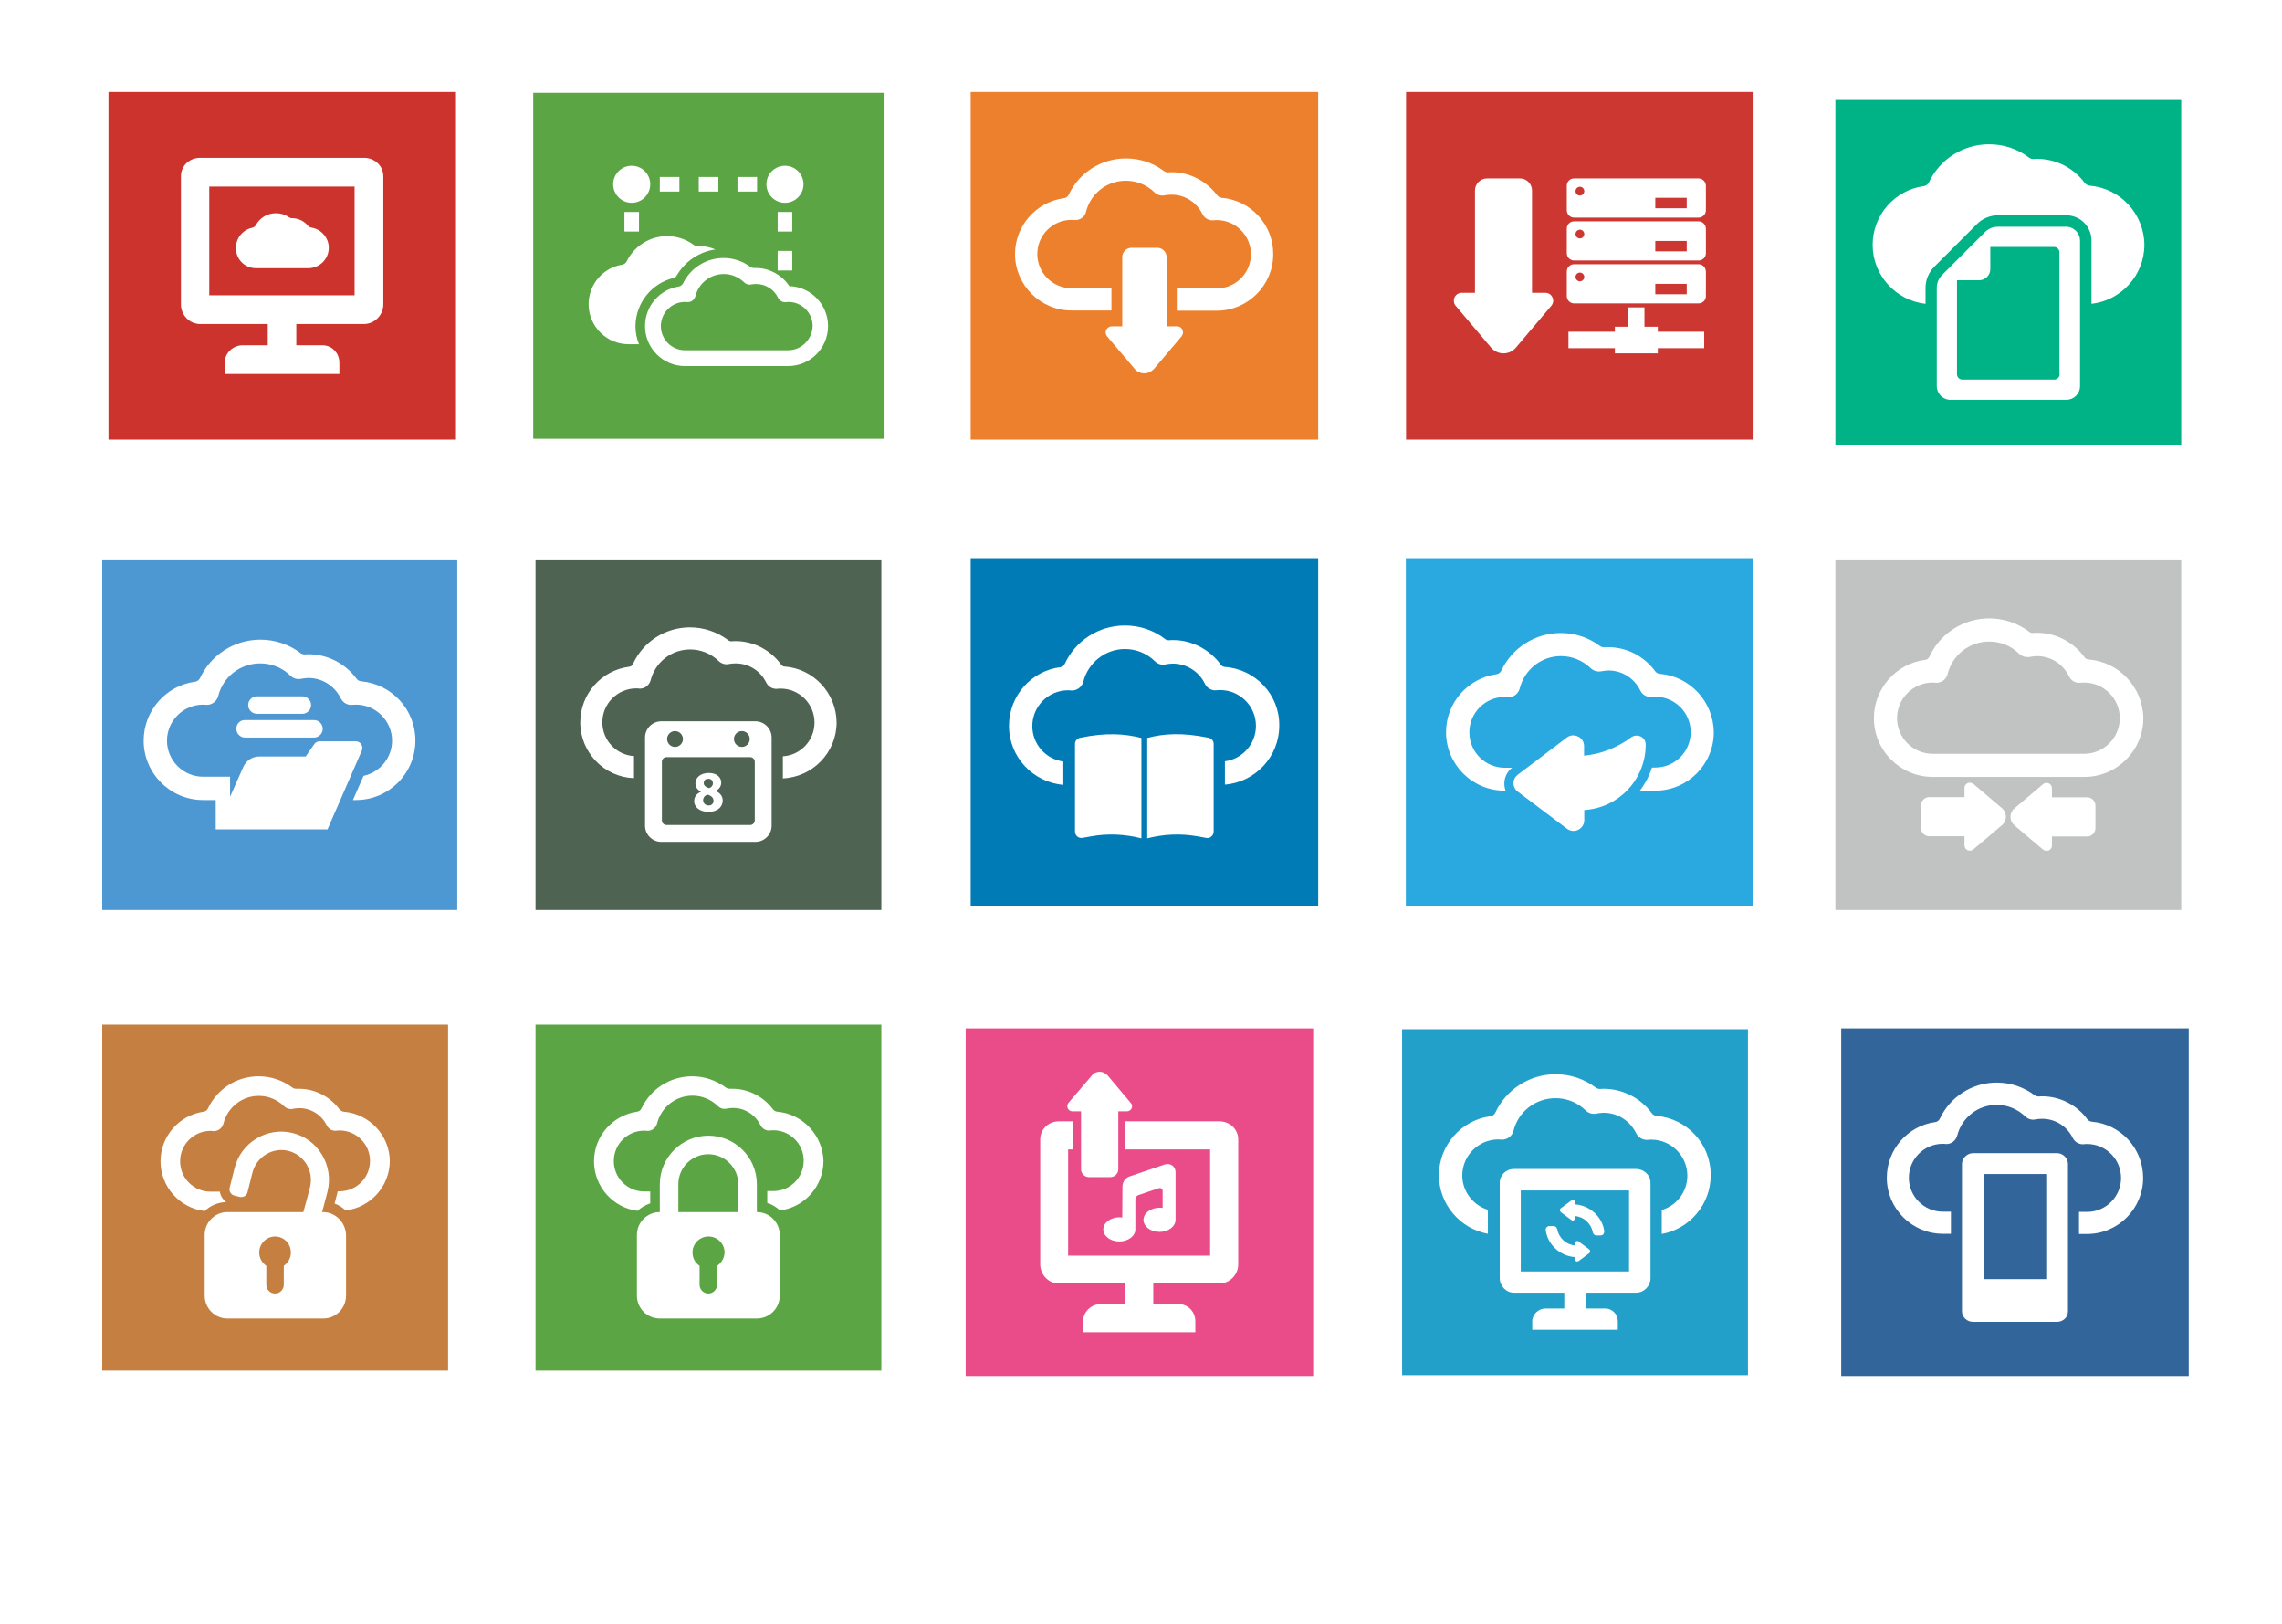 <?xml version="1.0" encoding="utf-8"?>
<!-- Generator: Adobe Illustrator 22.0.0, SVG Export Plug-In . SVG Version: 6.00 Build 0)  -->
<svg version="1.1" id="Layer_1" xmlns="http://www.w3.org/2000/svg" xmlns:xlink="http://www.w3.org/1999/xlink" x="0px" y="0px"
	 viewBox="0 0 1096 780" style="enable-background:new 0 0 1096 780;" xml:space="preserve">
<style type="text/css">
	.st0{fill:#FFFFFF;}
	.st1{fill:#4D97D2;}
	.st2{fill:#4E6352;}
	.st3{fill:#017BB6;}
	.st4{fill:#2AA8E0;}
	.st5{fill:#C1C3C3;}
	.st6{fill:#CD332D;}
	.st7{fill:#5BA545;}
	.st8{fill:#ED802D;}
	.st9{fill:#CC3732;}
	.st10{fill:#00B386;}
	.st11{fill:#C58041;}
	.st12{fill:#EA4C89;}
	.st13{fill:#23A0CA;}
	.st14{fill:#32669A;}
</style>
<rect class="st0" width="1096" height="780"/>
<g>
	<g>
		<rect x="49.1" y="268.7" class="st1" width="170.5" height="168.3"/>
		<g>
			<path class="st0" d="M173.5,327.2c-0.9-0.1-1.8-0.5-2.3-1.3c-5.3-7.2-13.9-11.7-23-11.7c-0.6,0-1.2,0-1.7,0.1
				c-0.8,0-1.5-0.2-2.1-0.6c-5.5-4.2-12.3-6.5-19.3-6.5c-12.6,0-23.8,7.3-29,18.4c-0.5,1-1.4,1.7-2.5,1.8
				C79.7,329.3,69,341.3,69,355.7c0,15.7,12.8,28.5,28.5,28.5h6.1v14.1h0.1h53.6l16.5-37.9c0.4-1,0.3-2.1-0.3-3
				c-0.6-0.9-1.6-1.4-2.6-1.4h-17.4c-1,0-2,0.5-2.6,1.4l-4.1,5.9h-22.3c-3.3,0-6.2,1.9-7.6,4.9l-6.4,14.4V373H97.5
				c-9.5,0-17.3-7.8-17.3-17.3c0-9.5,7.8-17.3,17.3-17.3c0.5,0,1,0,1.4,0.1c2.7,0.2,5.2-1.6,5.9-4.2c2.3-9.3,10.6-15.7,20.2-15.7
				c5.5,0,10.6,2.1,14.5,5.9c1.3,1.3,3.2,1.9,5.1,1.5c1.2-0.2,2.4-0.4,3.5-0.4c6.7,0,12.6,3.8,15.6,9.8c1,2.1,3.3,3.4,5.6,3.1
				c0.6-0.1,1.2-0.1,1.7-0.1c9.5,0,17.3,7.8,17.3,17.3c0,8.3-5.9,15.2-13.7,16.9l-5.1,11.6h1.5c15.7,0,28.5-12.8,28.5-28.5
				C199.6,340.8,188.1,328.5,173.5,327.2z"/>
			<path class="st0" d="M145.2,342.8c2.3,0,4.2-1.9,4.2-4.2c0-2.3-1.9-4.2-4.2-4.2h-21.8c-2.3,0-4.2,1.9-4.2,4.2s1.9,4.2,4.2,4.2
				H145.2z"/>
			<path class="st0" d="M113.5,350c0,2.3,1.9,4.2,4.2,4.2h33.1c2.3,0,4.2-1.9,4.2-4.2c0-2.3-1.9-4.2-4.2-4.2h-33.1
				C115.4,345.7,113.5,347.6,113.5,350z"/>
		</g>
	</g>
	<g>
		<rect x="257.2" y="268.7" class="st2" width="166.1" height="168.3"/>
		<g>
			<path class="st0" d="M362.8,346.4h-45.2c-4.3,0-7.8,3.5-7.8,7.8v42.3c0,4.3,3.5,7.8,7.8,7.8h45.2c4.3,0,7.8-3.5,7.8-7.8v-42.3
				C370.6,349.9,367.1,346.4,362.8,346.4z M356.3,351.1c2.1,0,3.8,1.7,3.8,3.8s-1.7,3.8-3.8,3.8c-2.1,0-3.8-1.7-3.8-3.8
				C352.5,352.8,354.2,351.1,356.3,351.1z M324.2,351.1c2.1,0,3.8,1.7,3.8,3.8s-1.7,3.8-3.8,3.8c-2.1,0-3.8-1.7-3.8-3.8
				C320.4,352.8,322.1,351.1,324.2,351.1z M362.5,394c0,1.2-1,2.2-2.2,2.2h-40.2c-1.2,0-2.2-1-2.2-2.2v-28.2c0-1.2,1-2.2,2.2-2.2
				h40.2c1.2,0,2.2,1,2.2,2.2V394z"/>
			<path class="st0" d="M376.8,320.1c-0.7,0-1.3-0.4-1.7-1c-5-6.9-13.1-11.2-21.8-11.2c-0.6,0-1.3,0-1.9,0.1c-0.6,0-1.1-0.1-1.6-0.5
				c-5.3-4-11.7-6.2-18.4-6.2c-12,0-22.6,7-27.4,17.6c-0.3,0.7-1,1.2-1.8,1.3c-13.3,1.7-23.5,13-23.5,26.7
				c0,14.5,11.5,26.3,25.8,26.8v-10.6c-8.5-0.5-15.2-7.6-15.2-16.2c0-9,7.3-16.3,16.3-16.3c0.5,0,0.9,0,1.3,0.1
				c2.6,0.2,4.9-1.5,5.6-4c2.2-8.7,10-14.8,19-14.8c5.1,0,10,2,13.7,5.6c1.3,1.2,3.1,1.8,4.8,1.4c1.1-0.2,2.2-0.3,3.3-0.3
				c6.3,0,11.9,3.5,14.7,9.2c1,2,3.1,3.2,5.3,3c0.6-0.1,1.1-0.1,1.6-0.1c9,0,16.3,7.3,16.3,16.3c0,8.6-6.7,15.7-15.2,16.2v10.6
				c14.3-0.6,25.8-12.4,25.8-26.8C401.7,332.8,390.7,321.1,376.8,320.1z"/>
			<g>
				<path class="st0" d="M333.4,384.8c0-2.2,1.2-3.7,3.2-4.5v-0.1c-1.7-0.9-2.6-2.4-2.6-3.9c0-3.1,2.7-5.1,6.4-5.1
					c4.2,0,6,2.4,6,4.6c0,1.6-0.8,3.1-2.6,4v0.1c1.7,0.7,3.3,2.2,3.3,4.5c0,3.3-2.7,5.5-6.9,5.5
					C335.5,389.8,333.4,387.2,333.4,384.8z M342.7,384.6c0-1.6-1.2-2.5-2.8-3c-1.4,0.4-2.2,1.4-2.2,2.7c0,1.3,1,2.5,2.6,2.5
					C341.7,386.9,342.7,385.9,342.7,384.6z M338,376.1c0,1.2,1.1,2,2.6,2.4c1-0.3,1.8-1.2,1.8-2.3c0-1.1-0.6-2.2-2.2-2.2
					C338.7,374,338,374.9,338,376.1z"/>
			</g>
		</g>
	</g>
	<g>
		<rect x="466.2" y="268.1" class="st3" width="166.9" height="166.8"/>
		<g>
			<path class="st0" d="M518.8,354.3c-1.4,0.3-2.5,1.5-2.5,2.9v42.2c0,0.9,0.4,1.7,1.1,2.3c0.7,0.6,1.6,0.8,2.4,0.7l4.5-0.8
				c7.9-1.4,16.1-1,23.9,1v-48.2C540.4,352.4,531.3,351.7,518.8,354.3z"/>
			<path class="st0" d="M580.4,354.3c-12.5-2.6-21.6-2-29.4,0.1v48.2c7.8-2,15.9-2.4,23.9-1l4.5,0.8c0.9,0.2,1.8-0.1,2.4-0.7
				c0.7-0.6,1.1-1.4,1.1-2.3v-42.2C582.9,355.8,581.9,354.6,580.4,354.3z"/>
			<path class="st0" d="M588.2,320.3c-0.7-0.1-1.4-0.4-1.8-1c-5.3-7.3-13.9-11.9-23-11.9c-0.7,0-1.3,0-2,0.1c-0.6,0-1.2-0.1-1.7-0.5
				c-5.5-4.3-12.3-6.6-19.4-6.6c-12.7,0-23.9,7.4-29,18.6c-0.4,0.8-1.1,1.3-1.9,1.4c-14,1.7-24.8,13.7-24.8,28.2
				c0,14.9,11.5,27.1,26.1,28.3v-11.2c-8.4-1.1-14.9-8.3-14.9-17c0-9.5,7.7-17.2,17.2-17.2c0.5,0,0.9,0,1.4,0.1
				c2.7,0.2,5.2-1.6,5.9-4.2c2.3-9.2,10.6-15.7,20-15.7c5.4,0,10.6,2.1,14.4,5.9c1.3,1.3,3.2,1.9,5,1.5c1.2-0.2,2.3-0.4,3.5-0.4
				c6.6,0,12.6,3.7,15.5,9.7c1,2.1,3.3,3.4,5.6,3.1c0.6-0.1,1.2-0.1,1.7-0.1c9.5,0,17.2,7.7,17.2,17.2c0,8.7-6.5,15.9-14.9,17v11.2
				c14.6-1.2,26.1-13.4,26.1-28.3C614.6,333.6,602.9,321.3,588.2,320.3z"/>
		</g>
	</g>
	<g>
		<rect x="675.2" y="268.1" class="st4" width="166.9" height="166.9"/>
		<g>
			<path class="st0" d="M797.2,323.6c-0.9-0.1-1.8-0.5-2.3-1.3c-5.2-7.1-13.6-11.5-22.6-11.5c-0.6,0-1.1,0-1.7,0.1
				c-0.8,0-1.5-0.2-2.1-0.6c-5.4-4.1-12-6.3-18.9-6.3c-12.4,0-23.4,7.2-28.5,18c-0.5,1-1.4,1.7-2.4,1.8
				c-13.6,1.9-24.2,13.6-24.2,27.8c0,15.5,12.6,28.1,28.1,28.1h0.5c-0.4-1.1-0.6-2.3-0.6-3.4c0-3,1.4-5.8,3.7-7.6h-3.5
				c-9.4,0-17-7.6-17-17c0-9.4,7.6-17,17-17c0.5,0,0.9,0,1.4,0.1c2.7,0.2,5.1-1.5,5.8-4.2c2.3-9.1,10.4-15.5,19.8-15.5
				c5.4,0,10.4,2.1,14.3,5.8c1.3,1.3,3.2,1.8,5,1.5c1.1-0.2,2.3-0.4,3.5-0.4c6.6,0,12.4,3.7,15.3,9.6c1,2.1,3.2,3.3,5.5,3.1
				c0.6-0.1,1.1-0.1,1.7-0.1c9.4,0,17,7.6,17,17c0,9.4-7.6,17-17,17h-1.6c-1.3,4-3.3,7.8-5.8,11.1h7.4c15.5,0,28.1-12.6,28.1-28.1
				C822.9,336.9,811.6,324.8,797.2,323.6z"/>
			<path class="st0" d="M790.4,357.6c0-1.7-0.9-3.2-2.4-3.9c-1.5-0.7-3.2-0.6-4.6,0.4c-6.4,4.8-14.2,8-22.6,8.8v-4.6
				c0-2-1.1-3.8-2.9-4.6c-1.8-0.9-3.9-0.7-5.4,0.5L729,372c-1.3,1-2.1,2.5-2.1,4.1c0,1.6,0.8,3.2,2.1,4.1l23.6,17.8
				c1.6,1.2,3.7,1.4,5.4,0.5c1.8-0.9,2.9-2.7,2.9-4.6v-4.9c0,0,0,0,0,0C777.5,388,790.4,374.2,790.4,357.6L790.4,357.6L790.4,357.6z
				"/>
		</g>
	</g>
	<g>
		<rect x="881.5" y="268.7" class="st5" width="166.1" height="168.3"/>
		<g>
			<path class="st0" d="M947.8,376.5c-0.8-0.6-1.8-0.8-2.8-0.4c-0.9,0.4-1.5,1.3-1.5,2.3v4.4h-16.9c-2.2,0-4,1.8-4,4v10.8
				c0,2.2,1.8,4,4,4h16.9v4.4c0,1,0.6,1.9,1.5,2.3c0.9,0.4,2,0.3,2.8-0.4l13.8-11.7c1.2-1,1.8-2.5,1.8-4c0-1.5-0.7-3-1.8-4
				L947.8,376.5z"/>
			<path class="st0" d="M1002.4,382.9h-16.9v-4.4c0-1-0.6-1.9-1.5-2.3c-0.9-0.4-2-0.3-2.8,0.4l-13.8,11.7c-1.2,1-1.8,2.5-1.8,4
				c0,1.6,0.7,3,1.8,4l13.8,11.7c0.8,0.6,1.8,0.8,2.8,0.4c0.9-0.4,1.5-1.3,1.5-2.3v-4.4h16.9c2.2,0,4-1.8,4-4v-10.8
				C1006.4,384.7,1004.6,382.9,1002.4,382.9z"/>
			<path class="st0" d="M1003,316.7c-0.7-0.1-1.4-0.4-1.8-1c-5.3-7.3-13.8-11.8-22.9-11.8c-0.7,0-1.3,0-2,0.1
				c-0.6,0-1.2-0.1-1.6-0.5c-5.5-4.2-12.2-6.5-19.3-6.5c-12.6,0-23.8,7.4-28.8,18.5c-0.4,0.8-1.1,1.3-1.9,1.4
				c-13.9,1.7-24.7,13.7-24.7,28c0,15.6,12.7,28.2,28.3,28.2h72.8c15.6,0,28.3-12.7,28.3-28.2C1029.2,330,1017.6,317.8,1003,316.7z
				 M1001,362h-72.8c-9.4,0-17.1-7.7-17.1-17.1c0-9.4,7.7-17.1,17.1-17.1c0.5,0,0.9,0,1.4,0.1c2.7,0.2,5.2-1.6,5.8-4.2
				c2.3-9.2,10.5-15.6,20-15.6c5.4,0,10.5,2.1,14.4,5.9c1.3,1.3,3.2,1.8,5,1.5c1.2-0.2,2.3-0.4,3.5-0.4c6.6,0,12.5,3.7,15.4,9.7
				c1,2.1,3.2,3.4,5.6,3.1c0.6-0.1,1.2-0.1,1.7-0.1c9.4,0,17.1,7.7,17.1,17.1C1018.1,354.3,1010.4,362,1001,362z"/>
		</g>
	</g>
</g>
<g>
	<g>
		<g>
			<rect x="52.1" y="44.2" class="st6" width="166.9" height="166.9"/>
			<g>
				<path class="st0" d="M174.8,75.8H96.1c-5.1,0-9.2,3.8-9.2,8.9v61.5c0,5.1,4.1,9.4,9.2,9.4h32.5v10.2h-12.1
					c-4.6,0-8.6,3.8-8.6,8.4v5.4h55.1v-5.4c0-4.6-3.5-8.4-8.2-8.4h-12.5v-10.2h32.5c5.1,0,9.3-4.3,9.3-9.4V84.7
					C184.1,79.6,179.9,75.8,174.8,75.8z M170.3,141.8h-69.8V89.6h69.8L170.3,141.8L170.3,141.8z"/>
				<path class="st0" d="M122.9,128.8h25.2c5.4,0,9.8-4.4,9.8-9.8c0-4.9-3.7-9-8.4-9.7c-0.6-0.1-1.2-0.4-1.6-0.9
					c-1.8-2.2-4.6-3.6-7.5-3.6c-0.1,0-0.1,0-0.2,0c-0.5,0-1.1-0.2-1.5-0.5c-1.8-1.3-4-1.9-6.2-1.9c-4.1,0-7.7,2.2-9.6,5.7
					c-0.4,0.7-1,1.1-1.8,1.3c-4.4,0.9-7.8,4.9-7.8,9.6C113.2,124.4,117.5,128.8,122.9,128.8z"/>
			</g>
		</g>
		<g>
			<rect x="256.1" y="44.6" class="st7" width="168.3" height="166.1"/>
			<g>
				<path class="st0" d="M379.1,137.4c-3.5-5.3-9.6-8.7-16-8.7c-0.3,0-0.6,0-1,0c-0.7,0-1.3-0.2-1.8-0.6c-3.7-2.7-8.1-4.2-12.8-4.2
					c-8.4,0-15.8,4.8-19.4,12.1c-0.4,0.8-1.2,1.4-2.1,1.6c-9.2,1.4-16.2,9.4-16.2,19c0,10.6,8.6,19.2,19.2,19.2h49.5
					c10.6,0,19.2-8.6,19.2-19.2C397.7,146.2,389.4,137.7,379.1,137.4z M378.5,168.2h-49.5c-6.4,0-11.6-5.2-11.6-11.6
					c0-6.4,5.2-11.6,11.6-11.6c0.3,0,0.6,0,1,0.1c1.9,0.1,3.5-1.1,4-2.9c1.6-6.2,7.1-10.6,13.6-10.6c3.7,0,7.1,1.4,9.8,4
					c0.9,0.9,2.2,1.3,3.4,1c0.8-0.2,1.6-0.2,2.4-0.2c4.5,0,8.5,2.5,10.5,6.6c0.7,1.4,2.2,2.3,3.8,2.1c0.4,0,0.8-0.1,1.2-0.1
					c6.4,0,11.6,5.2,11.6,11.6C390.1,163,384.9,168.2,378.5,168.2z"/>
				<path class="st0" d="M323.5,133.5c0.6-0.1,1.1-0.5,1.4-1c4-6.9,10.8-11.6,18.7-12.7c-2.4-1-4.9-1.6-7.6-1.6c-0.3,0-0.6,0-1,0
					c-0.7,0-1.3-0.2-1.8-0.6c-3.7-2.7-8.1-4.2-12.8-4.2c-8.4,0-15.8,4.8-19.4,12.1c-0.4,0.8-1.2,1.4-2.1,1.6
					c-9.2,1.4-16.2,9.4-16.2,19c0,10.6,8.6,19.2,19.2,19.2h5c-1.1-2.7-1.7-5.6-1.7-8.7C305.3,145.5,313,136,323.5,133.5z"/>
				<rect x="299.9" y="101.8" class="st0" width="7" height="9.4"/>
				<circle class="st0" cx="303.4" cy="88.5" r="8.9"/>
				<rect x="316.9" y="85" class="st0" width="9.4" height="7"/>
				<rect x="335.6" y="85" class="st0" width="9.4" height="7"/>
				<rect x="373.5" y="120.5" class="st0" width="7" height="9.4"/>
				<rect x="373.5" y="101.8" class="st0" width="7" height="9.4"/>
				<circle class="st0" cx="377" cy="88.5" r="8.9"/>
				<rect x="354.2" y="85" class="st0" width="9.4" height="7"/>
			</g>
		</g>
		<g>
			<rect x="466.2" y="44.2" class="st8" width="166.9" height="166.9"/>
			<g>
				<path class="st0" d="M565.3,156.7h-5v-33.2c0-2.5-2-4.5-4.5-4.5h-12.3c-2.5,0-4.5,2-4.5,4.5v33.2h-5c-1.1,0-2.2,0.7-2.7,1.7
					c-0.5,1-0.3,2.3,0.4,3.1l13.3,15.7c1.1,1.3,2.8,2.1,4.6,2.1c1.8,0,3.4-0.8,4.6-2.1l13.3-15.7c0.7-0.9,0.9-2.1,0.4-3.1
					C567.5,157.3,566.4,156.7,565.3,156.7z"/>
				<path class="st0" d="M586.8,95c-0.9-0.1-1.7-0.5-2.2-1.2c-5.1-6.8-13.2-11.1-21.8-11.1c-0.5,0-1.1,0-1.7,0.1
					c-0.7,0-1.4-0.2-2-0.6c-5.3-4-11.6-6.1-18.3-6.1c-12,0-22.6,6.9-27.5,17.4c-0.4,0.9-1.3,1.6-2.4,1.7
					c-13.2,1.8-23.4,13.2-23.4,26.8c0,14.9,12.2,27.1,27.1,27.1h19.2v-10.7h-19.2c-9.1,0-16.4-7.4-16.4-16.4
					c0-9.1,7.4-16.4,16.4-16.4c0.5,0,0.9,0,1.4,0.1c2.6,0.2,5-1.5,5.6-4c2.2-8.8,10.1-14.9,19.1-14.9c5.2,0,10.1,2,13.8,5.6
					c1.3,1.2,3.1,1.8,4.8,1.4c1.1-0.2,2.2-0.3,3.4-0.3c6.3,0,12,3.6,14.8,9.3c1,2,3.1,3.2,5.3,3c0.6-0.1,1.1-0.1,1.6-0.1
					c9.1,0,16.4,7.4,16.4,16.4c0,9.1-7.4,16.4-16.4,16.4h-19.2v10.7h19.2c14.9,0,27.1-12.2,27.1-27.1
					C611.6,107.9,600.7,96.2,586.8,95z"/>
			</g>
		</g>
		<g>
			<rect x="675.3" y="44.2" class="st9" width="166.9" height="166.9"/>
			<g>
				<path class="st0" d="M742.2,140.6h-6.4V91.5c0-3.2-2.6-5.8-5.8-5.8h-15.8c-3.2,0-5.8,2.6-5.8,5.8v49.1h-6.4
					c-1.5,0-2.8,0.9-3.4,2.2c-0.6,1.3-0.4,2.9,0.5,4l17.1,20.2c1.5,1.7,3.6,2.7,5.9,2.7c2.3,0,4.4-1,5.9-2.7l17.1-20.2
					c0.9-1.1,1.2-2.7,0.5-4C745,141.4,743.6,140.6,742.2,140.6z"/>
				<path class="st0" d="M815.8,85.7H756c-1.9,0-3.5,1.5-3.5,3.5v11.8c0,1.9,1.6,3.5,3.5,3.5h59.8c1.9,0,3.5-1.6,3.5-3.5V89.1
					C819.2,87.2,817.7,85.7,815.8,85.7z M758.8,93.9c-1.2,0-2.1-0.9-2.1-2.1c0-1.2,1-2.1,2.1-2.1c1.2,0,2.1,1,2.1,2.1
					C760.9,92.9,760,93.9,758.8,93.9z M810.1,100H795v-5h15.1V100z"/>
				<path class="st0" d="M815.8,106.3H756c-1.9,0-3.5,1.5-3.5,3.5v11.8c0,1.9,1.6,3.5,3.5,3.5h59.8c1.9,0,3.5-1.5,3.5-3.5v-11.8
					C819.2,107.8,817.7,106.3,815.8,106.3z M758.8,114.5c-1.2,0-2.1-1-2.1-2.1c0-1.2,1-2.1,2.1-2.1c1.2,0,2.1,1,2.1,2.1
					C760.9,113.5,760,114.5,758.8,114.5z M810.1,120.7H795v-5h15.1V120.7z"/>
				<path class="st0" d="M815.8,126.9H756c-1.9,0-3.5,1.5-3.5,3.5v11.8c0,1.9,1.6,3.5,3.5,3.5h59.8c1.9,0,3.5-1.5,3.5-3.5v-11.8
					C819.2,128.4,817.7,126.9,815.8,126.9z M758.8,135.1c-1.2,0-2.1-1-2.1-2.1c0-1.2,1-2.1,2.1-2.1c1.2,0,2.1,1,2.1,2.1
					C760.9,134.1,760,135.1,758.8,135.1z M810.1,141.3H795v-5h15.1V141.3z"/>
				<polygon class="st0" points="796.2,156.9 789.8,156.9 789.8,147.6 781.9,147.6 781.9,156.9 775.6,156.9 775.6,159.3 
					753.3,159.3 753.3,167.2 775.6,167.2 775.6,169.7 796.2,169.7 796.2,167.2 818.5,167.2 818.5,159.3 796.2,159.3 				"/>
			</g>
		</g>
		<g>
			<rect x="881.5" y="47.6" class="st10" width="166.1" height="166.1"/>
			<g>
				<path class="st0" d="M992.3,108.9h-32.8c-2.3,0-4.5,0.9-6.1,2.5l-20.7,20.7c-1.6,1.6-2.5,3.8-2.5,6.1v47.2
					c0,3.6,2.9,6.6,6.6,6.6h55.6c3.6,0,6.6-2.9,6.6-6.6v-70C998.9,111.9,996,108.9,992.3,108.9z M989.2,179.7c0,1.5-1.2,2.6-2.6,2.6
					h-44.1c-1.5,0-2.6-1.2-2.6-2.6v-45.1h10.6c3,0,5.4-2.4,5.4-5.4v-10.6h30.6c1.5,0,2.6,1.2,2.6,2.6V179.7z"/>
				<path class="st0" d="M1003.7,89.2c-0.9-0.1-1.8-0.6-2.4-1.3c-5.3-7.2-13.8-11.6-22.9-11.6c-0.6,0-1.1,0-1.7,0.1
					c-0.8,0-1.5-0.2-2.2-0.7c-5.5-4.2-12.2-6.4-19.2-6.4c-12.6,0-23.7,7.3-28.9,18.3c-0.5,1-1.4,1.7-2.5,1.8
					c-13.8,1.9-24.5,13.8-24.5,28.2c0,14.6,11.1,26.7,25.4,28.3v-7.7c0-3.8,1.5-7.3,4.1-10l20.7-20.7c2.6-2.6,6.3-4.1,10-4.1h32.8
					c6.7,0,12.1,5.4,12.1,12.1v30.4c14.2-1.6,25.4-13.7,25.4-28.3C1029.8,102.7,1018.3,90.4,1003.7,89.2z"/>
			</g>
		</g>
	</g>
	<g>
		<g>
			<rect x="49.1" y="492.1" class="st11" width="166.1" height="166.1"/>
			<g>
				<path class="st0" d="M155.1,582.1h-0.4c1.2-4.3,2.4-9.1,2.6-9.9c3.1-12.5-4.5-25.1-16.8-28.1c-12.3-3-24.9,4.6-27.9,17.1
					c-0.2,0.8-1.4,5.5-2.3,9.2c-0.2,0.8-0.1,1.7,0.4,2.4c0.4,0.7,1.1,1.2,2,1.4l2.4,0.6c1.7,0.4,3.4-0.6,3.8-2.3
					c0.9-3.7,2.1-8.4,2.3-9.2c1.9-7.7,9.7-12.5,17.3-10.6c7.6,1.9,12.3,9.7,10.4,17.4c-0.2,1-1.9,7.2-3.2,12h-36.5h0
					c-6,0-10.9,4.9-10.9,11v29.1c0,6.1,4.9,11,10.9,11h46.1c6,0,10.9-4.9,10.9-11v-29.1C166,587,161.1,582.1,155.1,582.1z
					 M136.3,607.9v9.1c0,2.3-1.9,4.2-4.2,4.2c-2.3,0-4.2-1.9-4.2-4.2v-9.1c-2-1.4-3.4-3.7-3.4-6.4c0-4.2,3.4-7.7,7.6-7.7
					c4.2,0,7.6,3.4,7.6,7.7C139.7,604.2,138.3,606.5,136.3,607.9z"/>
				<path class="st0" d="M165.1,533.9c-0.8-0.1-1.6-0.5-2.1-1.2c-4.5-6-11.7-9.8-19.3-9.8c-0.5,0-0.9,0-1.4,0
					c-0.7,0-1.4-0.2-1.9-0.6c-4.7-3.5-10.3-5.4-16.2-5.4c-10.6,0-19.9,6.1-24.3,15.4c-0.4,0.9-1.2,1.5-2.2,1.6
					c-11.6,1.7-20.6,11.7-20.6,23.8c0,12.3,9.3,22.5,21.2,23.9c2.7-2.6,6.3-4.2,10.3-4.3c-0.8-0.6-1.4-1.3-2-2.2
					c-0.5-0.9-0.9-1.8-1-2.8h-4.5c-8,0-14.6-6.5-14.6-14.6c0-8,6.5-14.6,14.6-14.6c0.4,0,0.8,0,1.2,0.1c2.3,0.2,4.4-1.3,5-3.6
					c2-7.8,8.9-13.3,17-13.3c4.6,0,8.9,1.8,12.2,5c1.1,1.1,2.7,1.6,4.3,1.2c1-0.2,2-0.3,3-0.3c5.6,0,10.6,3.2,13.1,8.2
					c0.9,1.8,2.8,2.9,4.7,2.6c0.5,0,1-0.1,1.5-0.1c8,0,14.6,6.5,14.6,14.6s-6.5,14.6-14.6,14.6h-0.9c-0.1,0.3-0.1,0.6-0.2,0.9
					c-0.1,0.5-0.7,2.5-1.3,5c2,0.7,3.8,1.9,5.3,3.3c11.9-1.4,21.2-11.6,21.2-23.8C187.1,545.3,177.4,534.9,165.1,533.9z"/>
			</g>
		</g>
		<g>
			<rect x="257.2" y="492.1" class="st7" width="166.1" height="166.1"/>
			<g>
				<path class="st0" d="M363.5,582.1c0-5,0-10.7,0-13.4c0-12.9-10.5-23.3-23.3-23.3c-12.8,0-23.3,10.5-23.3,23.3
					c0,2.7,0,8.4,0,13.4c-6.1,0-11,4.9-11,11v29.1c0,6.1,4.9,11,11,11h46.6c6.1,0,11-4.9,11-11v-29.1
					C374.5,587,369.6,582.1,363.5,582.1z M344.4,607.9v9.1c0,2.3-1.9,4.2-4.2,4.2c-2.3,0-4.2-1.9-4.2-4.2v-9.1
					c-2.1-1.4-3.4-3.7-3.4-6.4c0-4.2,3.4-7.7,7.7-7.7c4.2,0,7.7,3.4,7.7,7.7C347.9,604.2,346.5,606.5,344.4,607.9z M325.8,582.1
					c0-5,0-10.7,0-13.4c0-8,6.5-14.4,14.4-14.4c7.9,0,14.4,6.5,14.4,14.4c0,2.6,0,8.4,0,13.4H325.8z"/>
				<path class="st0" d="M373.3,533.9c-0.8-0.1-1.6-0.5-2.1-1.2c-4.5-6-11.7-9.8-19.3-9.8c-0.5,0-0.9,0-1.4,0
					c-0.7,0-1.4-0.2-1.9-0.6c-4.7-3.5-10.3-5.4-16.2-5.4c-10.6,0-19.9,6.1-24.3,15.4c-0.4,0.9-1.2,1.5-2.2,1.6
					c-11.6,1.7-20.6,11.7-20.6,23.8c0,12.2,9.1,22.3,20.9,23.8c1.7-1.6,3.8-2.8,6.1-3.6c0-2,0-4,0-5.7h-2.9c-8,0-14.6-6.5-14.6-14.6
					s6.5-14.6,14.6-14.6c0.4,0,0.8,0,1.2,0.1c2.3,0.2,4.4-1.3,5-3.6c2-7.8,8.9-13.3,17-13.3c4.6,0,8.9,1.8,12.2,5
					c1.1,1.1,2.7,1.6,4.3,1.2c1-0.2,2-0.3,3-0.3c5.6,0,10.6,3.2,13.1,8.2c0.9,1.8,2.8,2.9,4.7,2.6c0.5,0,1-0.1,1.5-0.1
					c8,0,14.6,6.5,14.6,14.6s-6.5,14.6-14.6,14.6h-2.9l0,5.7c2.3,0.7,4.4,2,6.1,3.6c11.8-1.5,20.9-11.6,20.9-23.8
					C395.2,545.3,385.5,534.9,373.3,533.9z"/>
			</g>
		</g>
		<g>
			<rect x="463.8" y="493.9" class="st12" width="166.9" height="166.9"/>
			<g>
				<path class="st0" d="M515,533.7h4.2v27.8c0,2.1,1.7,3.8,3.8,3.8h10.3c2.1,0,3.8-1.7,3.8-3.8v-27.8h4.2c1,0,1.8-0.6,2.2-1.4
					c0.4-0.9,0.3-1.9-0.4-2.6L532,516.5c-1-1.1-2.4-1.8-3.8-1.8c-1.5,0-2.9,0.6-3.8,1.8l-11.2,13.1c-0.6,0.7-0.8,1.8-0.4,2.6
					C513.2,533.2,514.1,533.7,515,533.7z"/>
				<path class="st0" d="M585.6,538.5h-45.3V552h40.9v51h-68.2v-51h2.3v-13.5h-6.7c-5,0-9,3.8-9,8.7v60c0,5,4,9.2,9,9.2h31.8v9.9
					h-11.8c-4.5,0-8.4,3.7-8.4,8.2v5.3h53.9v-5.3c0-4.5-3.5-8.2-8-8.2h-12.2v-9.9h31.7c5,0,9.1-4.2,9.1-9.2v-60
					C594.7,542.3,590.6,538.5,585.6,538.5z"/>
				<path class="st0" d="M556.9,580c-4.2,0-7.7,2.6-7.7,5.8c0,3.2,3.4,5.8,7.7,5.8c4.2,0,7.7-2.6,7.7-5.8c0-0.1,0-14.8,0-23
					c0-1.2-0.6-2.4-1.6-3.1c-1-0.7-2.3-0.9-3.5-0.5l-16.8,5.7c-2.2,0.7-3.6,2.7-3.6,5l-0.1,14.8c-0.5-0.1-0.9-0.1-1.4-0.1
					c-4.2,0-7.7,2.6-7.7,5.8c0,3.2,3.4,5.8,7.7,5.8c4.2,0,7.7-2.6,7.7-5.8V576c0-0.9,0.6-1.8,1.5-2.1l9.8-3.3
					c0.4-0.1,0.9-0.1,1.2,0.2c0.4,0.3,0.6,0.7,0.6,1.1v8.2C557.8,580,557.4,580,556.9,580z"/>
			</g>
		</g>
		<g>
			<rect x="673.4" y="494.3" class="st13" width="166.1" height="166.1"/>
			<g>
				<path class="st0" d="M785.8,561.4h-58.7c-3.8,0-6.8,2.9-6.8,6.6v45.8c0,3.8,3.1,7,6.8,7h24.2v7.6h-9c-3.4,0-6.4,2.8-6.4,6.2v4
					H777v-4c0-3.4-2.6-6.2-6.1-6.2h-9.3v-7.6h24.2c3.8,0,6.9-3.2,6.9-7v-45.8C792.7,564.3,789.5,561.4,785.8,561.4z M782.4,610.6
					h-52v-38.9h0.2h51.8V610.6z"/>
				<path class="st0" d="M795.6,535.9c-0.9-0.1-1.8-0.6-2.3-1.3c-5.3-7.2-13.9-11.7-23-11.7c-0.6,0-1.2,0-1.7,0.1
					c-0.8,0-1.5-0.2-2.1-0.6c-5.5-4.2-12.3-6.5-19.3-6.5c-12.6,0-23.8,7.3-29,18.4c-0.5,1-1.4,1.7-2.5,1.8
					c-13.9,1.9-24.6,13.9-24.6,28.3c0,14,10.2,25.7,23.5,28.1v-11.5c-7.1-2.2-12.3-8.8-12.3-16.5c0-9.5,7.8-17.3,17.3-17.3
					c0.5,0,1,0,1.4,0.1c2.7,0.2,5.2-1.6,5.9-4.2c2.3-9.3,10.6-15.7,20.2-15.7c5.5,0,10.6,2.1,14.5,5.9c1.3,1.3,3.2,1.9,5.1,1.5
					c1.2-0.2,2.4-0.4,3.5-0.4c6.7,0,12.6,3.8,15.6,9.8c1,2.1,3.3,3.4,5.6,3.2c0.6-0.1,1.2-0.1,1.7-0.1c9.5,0,17.3,7.8,17.3,17.3
					c0,7.8-5.2,14.4-12.3,16.5v11.5c13.3-2.4,23.5-14.1,23.5-28.1C821.8,549.5,810.3,537.2,795.6,535.9z"/>
				<g>
					<path class="st0" d="M770.5,591.2c-1-6.9-6.9-12.3-14-12.8v-1c0-0.4-0.2-0.8-0.6-1c-0.4-0.2-0.8-0.1-1.2,0.1l-5.1,3.8
						c-0.3,0.2-0.4,0.5-0.4,0.9c0,0.3,0.2,0.7,0.4,0.9l5.1,3.8c0.3,0.3,0.8,0.3,1.2,0.1c0.4-0.2,0.6-0.6,0.6-1v-1
						c4.3,0.4,7.7,3.6,8.5,7.8c0.2,0.9,0.9,1.5,1.8,1.5h1.9c0.5,0,1.1-0.2,1.4-0.6C770.4,592.2,770.5,591.7,770.5,591.2z"/>
					<path class="st0" d="M758.2,596.2c-0.3-0.3-0.8-0.3-1.2-0.1c-0.4,0.2-0.6,0.6-0.6,1v1c-4.3-0.4-7.7-3.6-8.5-7.8
						c-0.2-0.9-0.9-1.5-1.8-1.5h-1.9c-0.5,0-1.1,0.2-1.4,0.6c-0.4,0.4-0.5,1-0.4,1.5c1,6.9,6.9,12.3,14,12.8v1c0,0.4,0.2,0.8,0.6,1
						c0.4,0.2,0.8,0.1,1.2-0.1l5.1-3.8c0.3-0.2,0.4-0.5,0.4-0.9s-0.2-0.7-0.4-0.9L758.2,596.2z"/>
				</g>
			</g>
		</g>
		<g>
			<rect x="884.3" y="493.9" class="st14" width="166.9" height="166.9"/>
			<g>
				<path class="st0" d="M988,553.8h-40.4c-2.8,0-5.3,2.4-5.3,5.2v70.8c0,2.8,2.5,5,5.3,5h0.1h40.2h0.1c2.8,0,5.2-2.2,5.2-5V559
					C993.2,556.2,990.8,553.8,988,553.8z M983.2,614.3h-30.5v-50.5h30.5V614.3z"/>
				<path class="st0" d="M1004.7,538.7c-0.9-0.1-1.7-0.5-2.2-1.2c-5-6.8-13.1-11-21.7-11c-0.5,0-1.1,0-1.6,0.1c-0.7,0-1.4-0.2-2-0.6
					c-5.2-3.9-11.5-6.1-18.2-6.1c-11.9,0-22.4,6.9-27.3,17.3c-0.4,0.9-1.3,1.6-2.3,1.7c-13.1,1.8-23.2,13.1-23.2,26.7
					c0,14.8,12.1,26.9,26.9,26.9h3.9v-10.6h-3.9c-9,0-16.3-7.3-16.3-16.3s7.3-16.3,16.3-16.3c0.5,0,0.9,0,1.3,0.1
					c2.6,0.2,4.9-1.5,5.6-4c2.2-8.7,10-14.8,19-14.8c5.1,0,10,2,13.7,5.6c1.3,1.2,3.1,1.8,4.8,1.4c1.1-0.2,2.2-0.3,3.3-0.3
					c6.3,0,11.9,3.5,14.7,9.2c1,2,3.1,3.2,5.3,3c0.6-0.1,1.1-0.1,1.6-0.1c9,0,16.3,7.3,16.3,16.3c0,9-7.3,16.3-16.3,16.3h-3.9v10.6
					h3.9c14.8,0,26.9-12.1,26.9-26.9C1029.3,551.5,1018.5,539.9,1004.7,538.7z"/>
			</g>
		</g>
	</g>
</g>
</svg>
